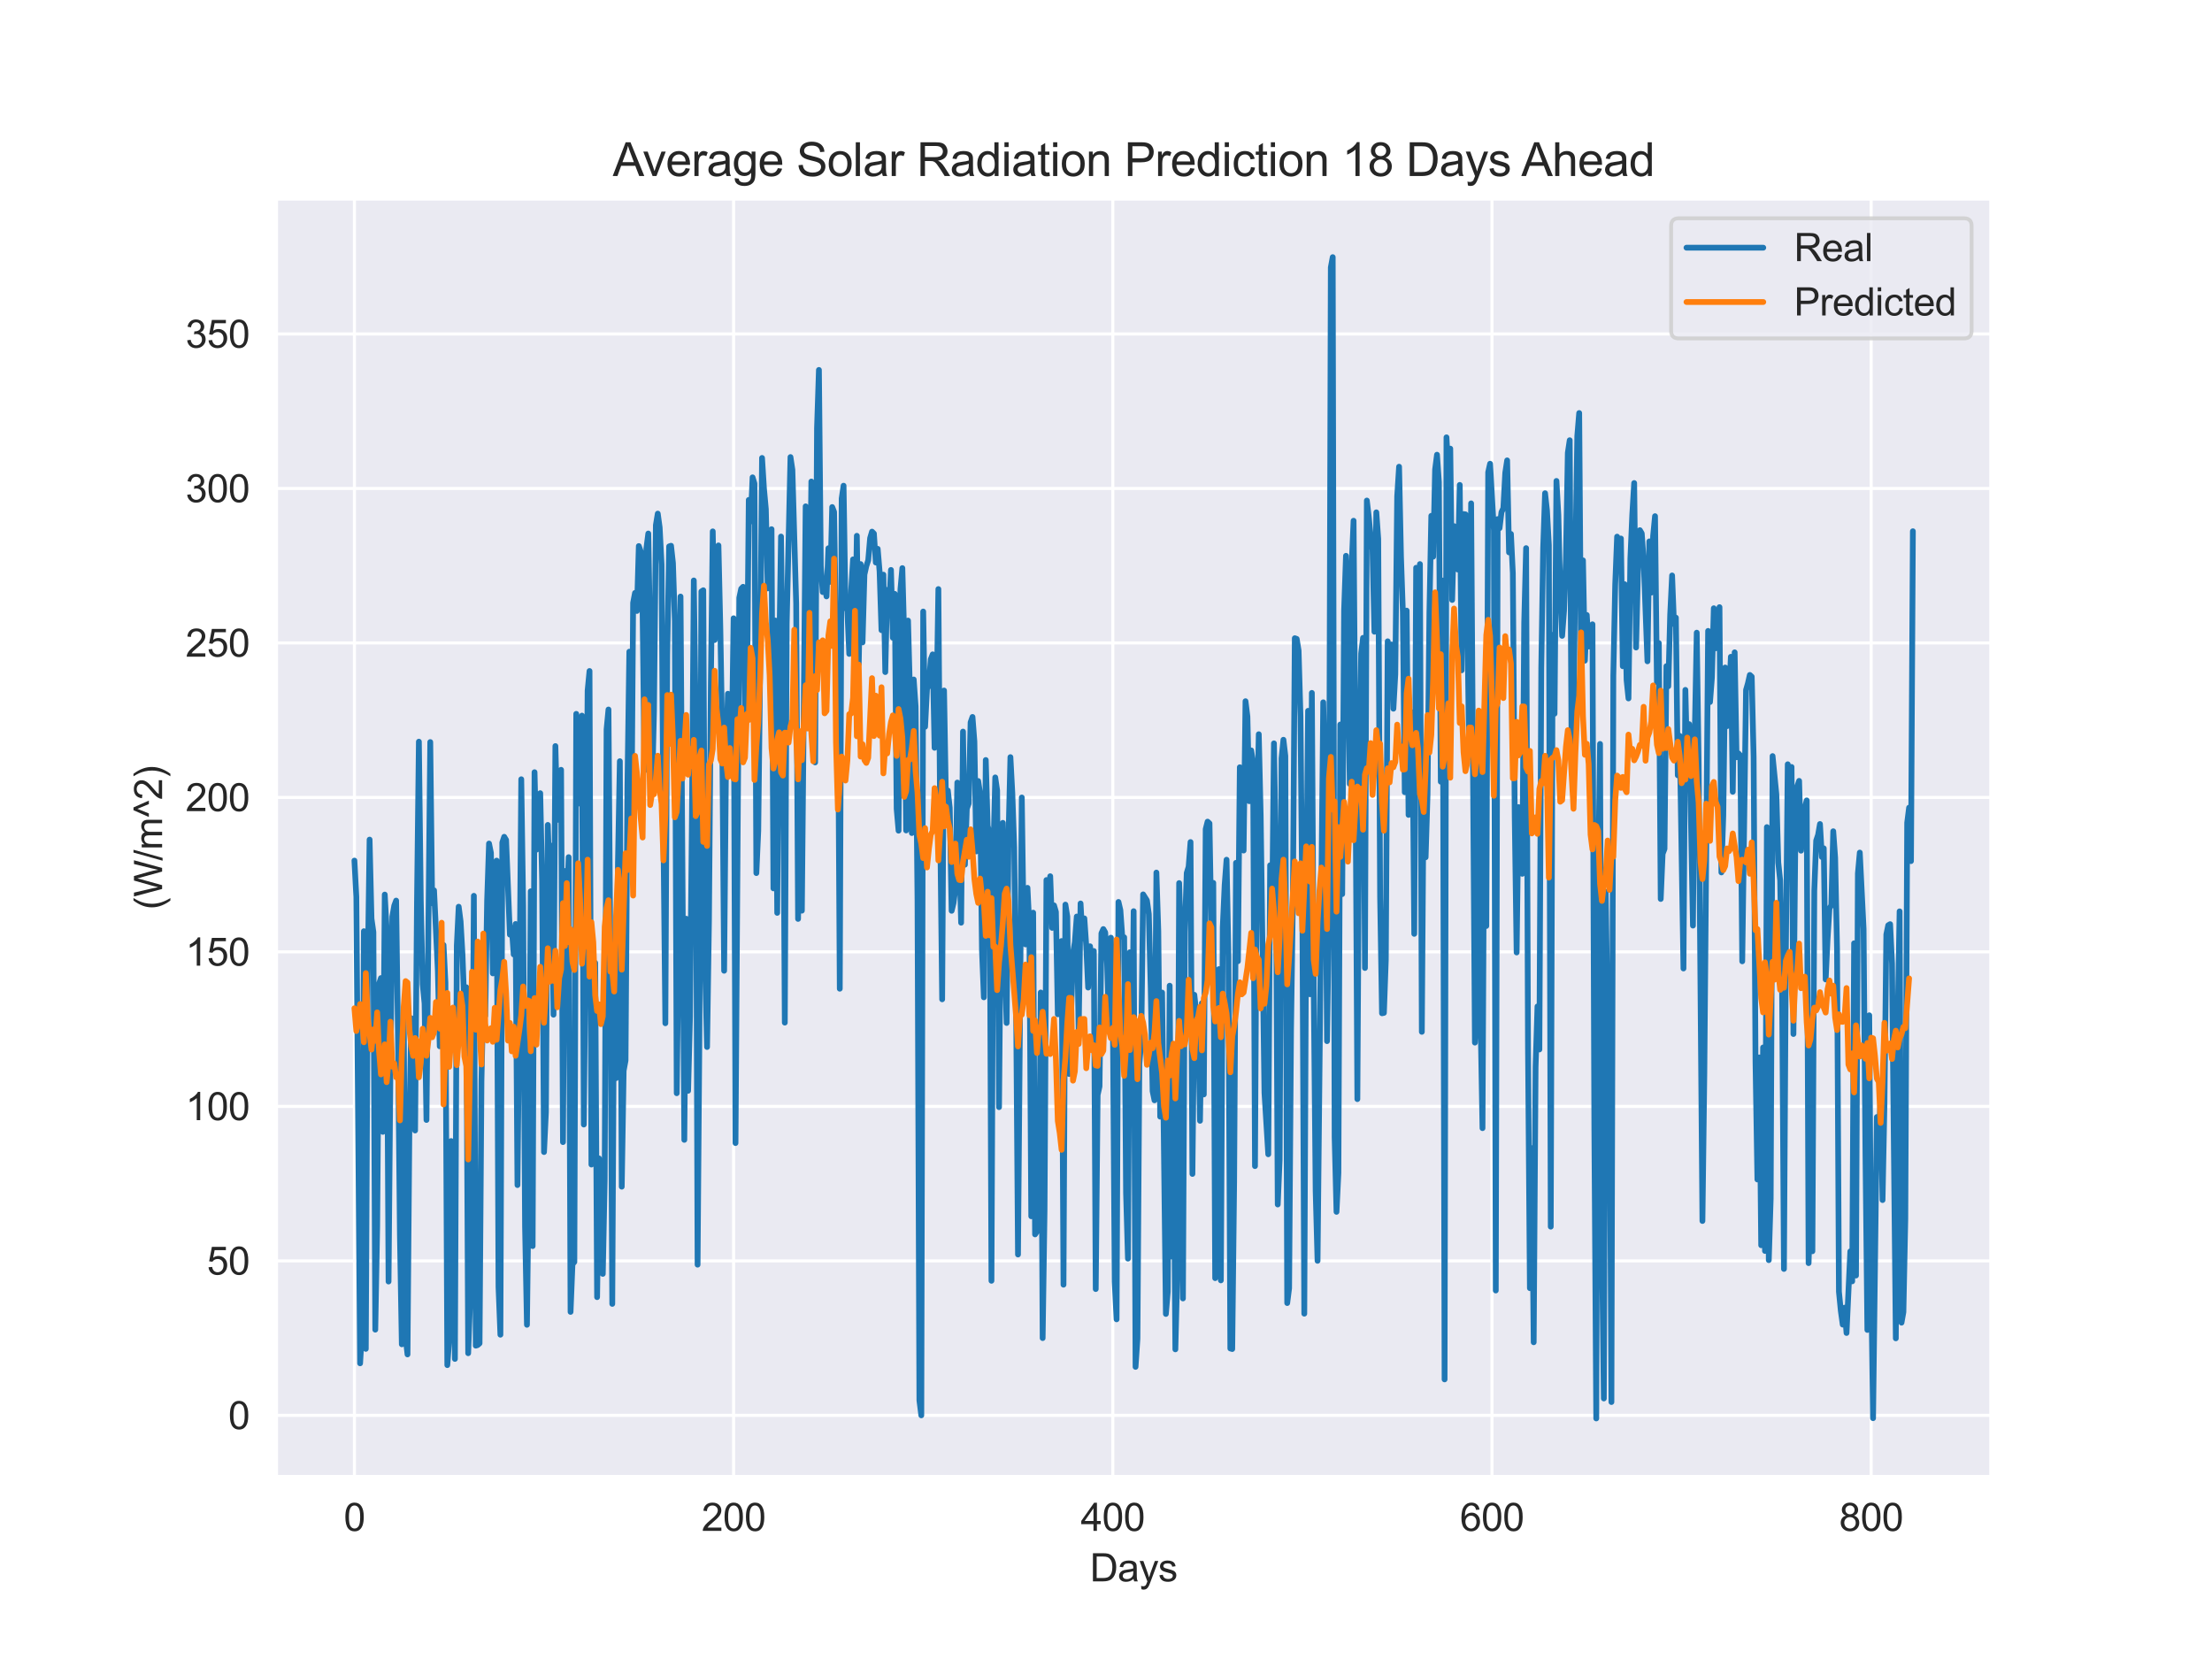 <?xml version="1.0" encoding="utf-8" standalone="no"?>
<!DOCTYPE svg PUBLIC "-//W3C//DTD SVG 1.1//EN"
  "http://www.w3.org/Graphics/SVG/1.1/DTD/svg11.dtd">
<svg xmlns:xlink="http://www.w3.org/1999/xlink" width="576pt" height="432pt" viewBox="0 0 576 432" xmlns="http://www.w3.org/2000/svg" version="1.1">
 <defs>
  <style type="text/css">*{stroke-linejoin: round; stroke-linecap: butt}</style>
 </defs>
 <g id="figure_1">
  <g id="patch_1">
   <path d="M 0 432 
L 576 432 
L 576 0 
L 0 0 
z
" style="fill: #ffffff"/>
  </g>
  <g id="axes_1">
   <g id="patch_2">
    <path d="M 72 384.48 
L 518.4 384.48 
L 518.4 51.84 
L 72 51.84 
z
" style="fill: #eaeaf2"/>
   </g>
   <g id="matplotlib.axis_1">
    <g id="xtick_1">
     <g id="line2d_1">
      <path d="M 92.291 384.48 
L 92.291 51.84 
" clip-path="url(#p36184d3b9f)" style="fill: none; stroke: #ffffff; stroke-width: 0.8; stroke-linecap: round"/>
     </g>
     <g id="text_1">
      <!-- 0 -->
      <g style="fill: #262626" transform="translate(89.51 398.638) scale(0.1 -0.1)">
       <defs>
        <path id="ArialMT-30" d="M 266 2259 
Q 266 3072 433 3567 
Q 600 4063 929 4331 
Q 1259 4600 1759 4600 
Q 2128 4600 2406 4451 
Q 2684 4303 2865 4023 
Q 3047 3744 3150 3342 
Q 3253 2941 3253 2259 
Q 3253 1453 3087 958 
Q 2922 463 2592 192 
Q 2263 -78 1759 -78 
Q 1097 -78 719 397 
Q 266 969 266 2259 
z
M 844 2259 
Q 844 1131 1108 757 
Q 1372 384 1759 384 
Q 2147 384 2411 759 
Q 2675 1134 2675 2259 
Q 2675 3391 2411 3762 
Q 2147 4134 1753 4134 
Q 1366 4134 1134 3806 
Q 844 3388 844 2259 
z
" transform="scale(0.016)"/>
       </defs>
       <use xlink:href="#ArialMT-30"/>
      </g>
     </g>
    </g>
    <g id="xtick_2">
     <g id="line2d_2">
      <path d="M 191.03 384.48 
L 191.03 51.84 
" clip-path="url(#p36184d3b9f)" style="fill: none; stroke: #ffffff; stroke-width: 0.8; stroke-linecap: round"/>
     </g>
     <g id="text_2">
      <!-- 200 -->
      <g style="fill: #262626" transform="translate(182.689 398.638) scale(0.1 -0.1)">
       <defs>
        <path id="ArialMT-32" d="M 3222 541 
L 3222 0 
L 194 0 
Q 188 203 259 391 
Q 375 700 629 1000 
Q 884 1300 1366 1694 
Q 2113 2306 2375 2664 
Q 2638 3022 2638 3341 
Q 2638 3675 2398 3904 
Q 2159 4134 1775 4134 
Q 1369 4134 1125 3890 
Q 881 3647 878 3216 
L 300 3275 
Q 359 3922 746 4261 
Q 1134 4600 1788 4600 
Q 2447 4600 2831 4234 
Q 3216 3869 3216 3328 
Q 3216 3053 3103 2787 
Q 2991 2522 2730 2228 
Q 2469 1934 1863 1422 
Q 1356 997 1212 845 
Q 1069 694 975 541 
L 3222 541 
z
" transform="scale(0.016)"/>
       </defs>
       <use xlink:href="#ArialMT-32"/>
       <use xlink:href="#ArialMT-30" x="55.615"/>
       <use xlink:href="#ArialMT-30" x="111.23"/>
      </g>
     </g>
    </g>
    <g id="xtick_3">
     <g id="line2d_3">
      <path d="M 289.769 384.48 
L 289.769 51.84 
" clip-path="url(#p36184d3b9f)" style="fill: none; stroke: #ffffff; stroke-width: 0.8; stroke-linecap: round"/>
     </g>
     <g id="text_3">
      <!-- 400 -->
      <g style="fill: #262626" transform="translate(281.428 398.638) scale(0.1 -0.1)">
       <defs>
        <path id="ArialMT-34" d="M 2069 0 
L 2069 1097 
L 81 1097 
L 81 1613 
L 2172 4581 
L 2631 4581 
L 2631 1613 
L 3250 1613 
L 3250 1097 
L 2631 1097 
L 2631 0 
L 2069 0 
z
M 2069 1613 
L 2069 3678 
L 634 1613 
L 2069 1613 
z
" transform="scale(0.016)"/>
       </defs>
       <use xlink:href="#ArialMT-34"/>
       <use xlink:href="#ArialMT-30" x="55.615"/>
       <use xlink:href="#ArialMT-30" x="111.23"/>
      </g>
     </g>
    </g>
    <g id="xtick_4">
     <g id="line2d_4">
      <path d="M 388.509 384.48 
L 388.509 51.84 
" clip-path="url(#p36184d3b9f)" style="fill: none; stroke: #ffffff; stroke-width: 0.8; stroke-linecap: round"/>
     </g>
     <g id="text_4">
      <!-- 600 -->
      <g style="fill: #262626" transform="translate(380.167 398.638) scale(0.1 -0.1)">
       <defs>
        <path id="ArialMT-36" d="M 3184 3459 
L 2625 3416 
Q 2550 3747 2413 3897 
Q 2184 4138 1850 4138 
Q 1581 4138 1378 3988 
Q 1113 3794 959 3422 
Q 806 3050 800 2363 
Q 1003 2672 1297 2822 
Q 1591 2972 1913 2972 
Q 2475 2972 2870 2558 
Q 3266 2144 3266 1488 
Q 3266 1056 3080 686 
Q 2894 316 2569 119 
Q 2244 -78 1831 -78 
Q 1128 -78 684 439 
Q 241 956 241 2144 
Q 241 3472 731 4075 
Q 1159 4600 1884 4600 
Q 2425 4600 2770 4297 
Q 3116 3994 3184 3459 
z
M 888 1484 
Q 888 1194 1011 928 
Q 1134 663 1356 523 
Q 1578 384 1822 384 
Q 2178 384 2434 671 
Q 2691 959 2691 1453 
Q 2691 1928 2437 2201 
Q 2184 2475 1800 2475 
Q 1419 2475 1153 2201 
Q 888 1928 888 1484 
z
" transform="scale(0.016)"/>
       </defs>
       <use xlink:href="#ArialMT-36"/>
       <use xlink:href="#ArialMT-30" x="55.615"/>
       <use xlink:href="#ArialMT-30" x="111.23"/>
      </g>
     </g>
    </g>
    <g id="xtick_5">
     <g id="line2d_5">
      <path d="M 487.248 384.48 
L 487.248 51.84 
" clip-path="url(#p36184d3b9f)" style="fill: none; stroke: #ffffff; stroke-width: 0.8; stroke-linecap: round"/>
     </g>
     <g id="text_5">
      <!-- 800 -->
      <g style="fill: #262626" transform="translate(478.906 398.638) scale(0.1 -0.1)">
       <defs>
        <path id="ArialMT-38" d="M 1131 2484 
Q 781 2613 612 2850 
Q 444 3088 444 3419 
Q 444 3919 803 4259 
Q 1163 4600 1759 4600 
Q 2359 4600 2725 4251 
Q 3091 3903 3091 3403 
Q 3091 3084 2923 2848 
Q 2756 2613 2416 2484 
Q 2838 2347 3058 2040 
Q 3278 1734 3278 1309 
Q 3278 722 2862 322 
Q 2447 -78 1769 -78 
Q 1091 -78 675 323 
Q 259 725 259 1325 
Q 259 1772 486 2073 
Q 713 2375 1131 2484 
z
M 1019 3438 
Q 1019 3113 1228 2906 
Q 1438 2700 1772 2700 
Q 2097 2700 2305 2904 
Q 2513 3109 2513 3406 
Q 2513 3716 2298 3927 
Q 2084 4138 1766 4138 
Q 1444 4138 1231 3931 
Q 1019 3725 1019 3438 
z
M 838 1322 
Q 838 1081 952 856 
Q 1066 631 1291 507 
Q 1516 384 1775 384 
Q 2178 384 2440 643 
Q 2703 903 2703 1303 
Q 2703 1709 2433 1975 
Q 2163 2241 1756 2241 
Q 1359 2241 1098 1978 
Q 838 1716 838 1322 
z
" transform="scale(0.016)"/>
       </defs>
       <use xlink:href="#ArialMT-38"/>
       <use xlink:href="#ArialMT-30" x="55.615"/>
       <use xlink:href="#ArialMT-30" x="111.23"/>
      </g>
     </g>
    </g>
    <g id="text_6">
     <!-- Days -->
     <g style="fill: #262626" transform="translate(283.809 411.783) scale(0.1 -0.1)">
      <defs>
       <path id="ArialMT-44" d="M 494 0 
L 494 4581 
L 2072 4581 
Q 2606 4581 2888 4516 
Q 3281 4425 3559 4188 
Q 3922 3881 4101 3404 
Q 4281 2928 4281 2316 
Q 4281 1794 4159 1391 
Q 4038 988 3847 723 
Q 3656 459 3429 307 
Q 3203 156 2883 78 
Q 2563 0 2147 0 
L 494 0 
z
M 1100 541 
L 2078 541 
Q 2531 541 2789 625 
Q 3047 709 3200 863 
Q 3416 1078 3536 1442 
Q 3656 1806 3656 2325 
Q 3656 3044 3420 3430 
Q 3184 3816 2847 3947 
Q 2603 4041 2063 4041 
L 1100 4041 
L 1100 541 
z
" transform="scale(0.016)"/>
       <path id="ArialMT-61" d="M 2588 409 
Q 2275 144 1986 34 
Q 1697 -75 1366 -75 
Q 819 -75 525 192 
Q 231 459 231 875 
Q 231 1119 342 1320 
Q 453 1522 633 1644 
Q 813 1766 1038 1828 
Q 1203 1872 1538 1913 
Q 2219 1994 2541 2106 
Q 2544 2222 2544 2253 
Q 2544 2597 2384 2738 
Q 2169 2928 1744 2928 
Q 1347 2928 1158 2789 
Q 969 2650 878 2297 
L 328 2372 
Q 403 2725 575 2942 
Q 747 3159 1072 3276 
Q 1397 3394 1825 3394 
Q 2250 3394 2515 3294 
Q 2781 3194 2906 3042 
Q 3031 2891 3081 2659 
Q 3109 2516 3109 2141 
L 3109 1391 
Q 3109 606 3145 398 
Q 3181 191 3288 0 
L 2700 0 
Q 2613 175 2588 409 
z
M 2541 1666 
Q 2234 1541 1622 1453 
Q 1275 1403 1131 1340 
Q 988 1278 909 1158 
Q 831 1038 831 891 
Q 831 666 1001 516 
Q 1172 366 1500 366 
Q 1825 366 2078 508 
Q 2331 650 2450 897 
Q 2541 1088 2541 1459 
L 2541 1666 
z
" transform="scale(0.016)"/>
       <path id="ArialMT-79" d="M 397 -1278 
L 334 -750 
Q 519 -800 656 -800 
Q 844 -800 956 -737 
Q 1069 -675 1141 -563 
Q 1194 -478 1313 -144 
Q 1328 -97 1363 -6 
L 103 3319 
L 709 3319 
L 1400 1397 
Q 1534 1031 1641 628 
Q 1738 1016 1872 1384 
L 2581 3319 
L 3144 3319 
L 1881 -56 
Q 1678 -603 1566 -809 
Q 1416 -1088 1222 -1217 
Q 1028 -1347 759 -1347 
Q 597 -1347 397 -1278 
z
" transform="scale(0.016)"/>
       <path id="ArialMT-73" d="M 197 991 
L 753 1078 
Q 800 744 1014 566 
Q 1228 388 1613 388 
Q 2000 388 2187 545 
Q 2375 703 2375 916 
Q 2375 1106 2209 1216 
Q 2094 1291 1634 1406 
Q 1016 1563 777 1677 
Q 538 1791 414 1992 
Q 291 2194 291 2438 
Q 291 2659 392 2848 
Q 494 3038 669 3163 
Q 800 3259 1026 3326 
Q 1253 3394 1513 3394 
Q 1903 3394 2198 3281 
Q 2494 3169 2634 2976 
Q 2775 2784 2828 2463 
L 2278 2388 
Q 2241 2644 2061 2787 
Q 1881 2931 1553 2931 
Q 1166 2931 1000 2803 
Q 834 2675 834 2503 
Q 834 2394 903 2306 
Q 972 2216 1119 2156 
Q 1203 2125 1616 2013 
Q 2213 1853 2448 1751 
Q 2684 1650 2818 1456 
Q 2953 1263 2953 975 
Q 2953 694 2789 445 
Q 2625 197 2315 61 
Q 2006 -75 1616 -75 
Q 969 -75 630 194 
Q 291 463 197 991 
z
" transform="scale(0.016)"/>
      </defs>
      <use xlink:href="#ArialMT-44"/>
      <use xlink:href="#ArialMT-61" x="72.217"/>
      <use xlink:href="#ArialMT-79" x="127.832"/>
      <use xlink:href="#ArialMT-73" x="177.832"/>
     </g>
    </g>
   </g>
   <g id="matplotlib.axis_2">
    <g id="ytick_1">
     <g id="line2d_6">
      <path d="M 72 368.555 
L 518.4 368.555 
" clip-path="url(#p36184d3b9f)" style="fill: none; stroke: #ffffff; stroke-width: 0.8; stroke-linecap: round"/>
     </g>
     <g id="text_7">
      <!-- 0 -->
      <g style="fill: #262626" transform="translate(59.439 372.134) scale(0.1 -0.1)">
       <use xlink:href="#ArialMT-30"/>
      </g>
     </g>
    </g>
    <g id="ytick_2">
     <g id="line2d_7">
      <path d="M 72 328.328 
L 518.4 328.328 
" clip-path="url(#p36184d3b9f)" style="fill: none; stroke: #ffffff; stroke-width: 0.8; stroke-linecap: round"/>
     </g>
     <g id="text_8">
      <!-- 50 -->
      <g style="fill: #262626" transform="translate(53.878 331.907) scale(0.1 -0.1)">
       <defs>
        <path id="ArialMT-35" d="M 266 1200 
L 856 1250 
Q 922 819 1161 601 
Q 1400 384 1738 384 
Q 2144 384 2425 690 
Q 2706 997 2706 1503 
Q 2706 1984 2436 2262 
Q 2166 2541 1728 2541 
Q 1456 2541 1237 2417 
Q 1019 2294 894 2097 
L 366 2166 
L 809 4519 
L 3088 4519 
L 3088 3981 
L 1259 3981 
L 1013 2750 
Q 1425 3038 1878 3038 
Q 2478 3038 2890 2622 
Q 3303 2206 3303 1553 
Q 3303 931 2941 478 
Q 2500 -78 1738 -78 
Q 1113 -78 717 272 
Q 322 622 266 1200 
z
" transform="scale(0.016)"/>
       </defs>
       <use xlink:href="#ArialMT-35"/>
       <use xlink:href="#ArialMT-30" x="55.615"/>
      </g>
     </g>
    </g>
    <g id="ytick_3">
     <g id="line2d_8">
      <path d="M 72 288.1 
L 518.4 288.1 
" clip-path="url(#p36184d3b9f)" style="fill: none; stroke: #ffffff; stroke-width: 0.8; stroke-linecap: round"/>
     </g>
     <g id="text_9">
      <!-- 100 -->
      <g style="fill: #262626" transform="translate(48.317 291.679) scale(0.1 -0.1)">
       <defs>
        <path id="ArialMT-31" d="M 2384 0 
L 1822 0 
L 1822 3584 
Q 1619 3391 1289 3197 
Q 959 3003 697 2906 
L 697 3450 
Q 1169 3672 1522 3987 
Q 1875 4303 2022 4600 
L 2384 4600 
L 2384 0 
z
" transform="scale(0.016)"/>
       </defs>
       <use xlink:href="#ArialMT-31"/>
       <use xlink:href="#ArialMT-30" x="55.615"/>
       <use xlink:href="#ArialMT-30" x="111.23"/>
      </g>
     </g>
    </g>
    <g id="ytick_4">
     <g id="line2d_9">
      <path d="M 72 247.872 
L 518.4 247.872 
" clip-path="url(#p36184d3b9f)" style="fill: none; stroke: #ffffff; stroke-width: 0.8; stroke-linecap: round"/>
     </g>
     <g id="text_10">
      <!-- 150 -->
      <g style="fill: #262626" transform="translate(48.317 251.451) scale(0.1 -0.1)">
       <use xlink:href="#ArialMT-31"/>
       <use xlink:href="#ArialMT-35" x="55.615"/>
       <use xlink:href="#ArialMT-30" x="111.23"/>
      </g>
     </g>
    </g>
    <g id="ytick_5">
     <g id="line2d_10">
      <path d="M 72 207.644 
L 518.4 207.644 
" clip-path="url(#p36184d3b9f)" style="fill: none; stroke: #ffffff; stroke-width: 0.8; stroke-linecap: round"/>
     </g>
     <g id="text_11">
      <!-- 200 -->
      <g style="fill: #262626" transform="translate(48.317 211.223) scale(0.1 -0.1)">
       <use xlink:href="#ArialMT-32"/>
       <use xlink:href="#ArialMT-30" x="55.615"/>
       <use xlink:href="#ArialMT-30" x="111.23"/>
      </g>
     </g>
    </g>
    <g id="ytick_6">
     <g id="line2d_11">
      <path d="M 72 167.417 
L 518.4 167.417 
" clip-path="url(#p36184d3b9f)" style="fill: none; stroke: #ffffff; stroke-width: 0.8; stroke-linecap: round"/>
     </g>
     <g id="text_12">
      <!-- 250 -->
      <g style="fill: #262626" transform="translate(48.317 170.996) scale(0.1 -0.1)">
       <use xlink:href="#ArialMT-32"/>
       <use xlink:href="#ArialMT-35" x="55.615"/>
       <use xlink:href="#ArialMT-30" x="111.23"/>
      </g>
     </g>
    </g>
    <g id="ytick_7">
     <g id="line2d_12">
      <path d="M 72 127.189 
L 518.4 127.189 
" clip-path="url(#p36184d3b9f)" style="fill: none; stroke: #ffffff; stroke-width: 0.8; stroke-linecap: round"/>
     </g>
     <g id="text_13">
      <!-- 300 -->
      <g style="fill: #262626" transform="translate(48.317 130.768) scale(0.1 -0.1)">
       <defs>
        <path id="ArialMT-33" d="M 269 1209 
L 831 1284 
Q 928 806 1161 595 
Q 1394 384 1728 384 
Q 2125 384 2398 659 
Q 2672 934 2672 1341 
Q 2672 1728 2419 1979 
Q 2166 2231 1775 2231 
Q 1616 2231 1378 2169 
L 1441 2663 
Q 1497 2656 1531 2656 
Q 1891 2656 2178 2843 
Q 2466 3031 2466 3422 
Q 2466 3731 2256 3934 
Q 2047 4138 1716 4138 
Q 1388 4138 1169 3931 
Q 950 3725 888 3313 
L 325 3413 
Q 428 3978 793 4289 
Q 1159 4600 1703 4600 
Q 2078 4600 2393 4439 
Q 2709 4278 2876 4000 
Q 3044 3722 3044 3409 
Q 3044 3113 2884 2869 
Q 2725 2625 2413 2481 
Q 2819 2388 3044 2092 
Q 3269 1797 3269 1353 
Q 3269 753 2831 336 
Q 2394 -81 1725 -81 
Q 1122 -81 723 278 
Q 325 638 269 1209 
z
" transform="scale(0.016)"/>
       </defs>
       <use xlink:href="#ArialMT-33"/>
       <use xlink:href="#ArialMT-30" x="55.615"/>
       <use xlink:href="#ArialMT-30" x="111.23"/>
      </g>
     </g>
    </g>
    <g id="ytick_8">
     <g id="line2d_13">
      <path d="M 72 86.961 
L 518.4 86.961 
" clip-path="url(#p36184d3b9f)" style="fill: none; stroke: #ffffff; stroke-width: 0.8; stroke-linecap: round"/>
     </g>
     <g id="text_14">
      <!-- 350 -->
      <g style="fill: #262626" transform="translate(48.317 90.54) scale(0.1 -0.1)">
       <use xlink:href="#ArialMT-33"/>
       <use xlink:href="#ArialMT-35" x="55.615"/>
       <use xlink:href="#ArialMT-30" x="111.23"/>
      </g>
     </g>
    </g>
    <g id="text_15">
     <!-- (W/m^2) -->
     <g style="fill: #262626" transform="translate(42.212 236.89) rotate(-90) scale(0.1 -0.1)">
      <defs>
       <path id="ArialMT-28" d="M 1497 -1347 
Q 1031 -759 709 28 
Q 388 816 388 1659 
Q 388 2403 628 3084 
Q 909 3875 1497 4659 
L 1900 4659 
Q 1522 4009 1400 3731 
Q 1209 3300 1100 2831 
Q 966 2247 966 1656 
Q 966 153 1900 -1347 
L 1497 -1347 
z
" transform="scale(0.016)"/>
       <path id="ArialMT-57" d="M 1294 0 
L 78 4581 
L 700 4581 
L 1397 1578 
Q 1509 1106 1591 641 
Q 1766 1375 1797 1488 
L 2669 4581 
L 3400 4581 
L 4056 2263 
Q 4303 1400 4413 641 
Q 4500 1075 4641 1638 
L 5359 4581 
L 5969 4581 
L 4713 0 
L 4128 0 
L 3163 3491 
Q 3041 3928 3019 4028 
Q 2947 3713 2884 3491 
L 1913 0 
L 1294 0 
z
" transform="scale(0.016)"/>
       <path id="ArialMT-2f" d="M 0 -78 
L 1328 4659 
L 1778 4659 
L 453 -78 
L 0 -78 
z
" transform="scale(0.016)"/>
       <path id="ArialMT-6d" d="M 422 0 
L 422 3319 
L 925 3319 
L 925 2853 
Q 1081 3097 1340 3245 
Q 1600 3394 1931 3394 
Q 2300 3394 2536 3241 
Q 2772 3088 2869 2813 
Q 3263 3394 3894 3394 
Q 4388 3394 4653 3120 
Q 4919 2847 4919 2278 
L 4919 0 
L 4359 0 
L 4359 2091 
Q 4359 2428 4304 2576 
Q 4250 2725 4106 2815 
Q 3963 2906 3769 2906 
Q 3419 2906 3187 2673 
Q 2956 2441 2956 1928 
L 2956 0 
L 2394 0 
L 2394 2156 
Q 2394 2531 2256 2718 
Q 2119 2906 1806 2906 
Q 1569 2906 1367 2781 
Q 1166 2656 1075 2415 
Q 984 2175 984 1722 
L 984 0 
L 422 0 
z
" transform="scale(0.016)"/>
       <path id="ArialMT-5e" d="M 747 2156 
L 169 2156 
L 1272 4659 
L 1725 4659 
L 2834 2156 
L 2269 2156 
L 1497 4022 
L 747 2156 
z
" transform="scale(0.016)"/>
       <path id="ArialMT-29" d="M 791 -1347 
L 388 -1347 
Q 1322 153 1322 1656 
Q 1322 2244 1188 2822 
Q 1081 3291 891 3722 
Q 769 4003 388 4659 
L 791 4659 
Q 1378 3875 1659 3084 
Q 1900 2403 1900 1659 
Q 1900 816 1576 28 
Q 1253 -759 791 -1347 
z
" transform="scale(0.016)"/>
      </defs>
      <use xlink:href="#ArialMT-28"/>
      <use xlink:href="#ArialMT-57" x="33.301"/>
      <use xlink:href="#ArialMT-2f" x="127.686"/>
      <use xlink:href="#ArialMT-6d" x="155.469"/>
      <use xlink:href="#ArialMT-5e" x="238.77"/>
      <use xlink:href="#ArialMT-32" x="285.693"/>
      <use xlink:href="#ArialMT-29" x="341.309"/>
     </g>
    </g>
   </g>
   <g id="line2d_14">
    <path d="M 92.291 224.093 
L 92.785 233.53 
L 93.772 355.007 
L 94.266 346.542 
L 94.759 242.481 
L 95.253 351.241 
L 95.747 253.979 
L 96.24 218.632 
L 96.734 239.201 
L 97.228 242.707 
L 97.722 346.24 
L 98.215 319.32 
L 98.709 256.171 
L 99.203 254.689 
L 99.696 294.732 
L 100.19 232.943 
L 100.684 242.089 
L 101.177 333.708 
L 101.671 276.73 
L 102.165 238.698 
L 102.659 235.837 
L 103.152 234.513 
L 103.646 270.288 
L 104.14 321.528 
L 104.633 350.056 
L 105.127 263.086 
L 105.621 348.313 
L 106.114 352.688 
L 106.608 292.681 
L 107.102 265.142 
L 107.595 266.662 
L 108.089 294.38 
L 108.583 235.167 
L 109.077 193.127 
L 109.57 234.552 
L 110.064 256.275 
L 110.558 261.293 
L 111.051 291.637 
L 112.039 193.229 
L 112.532 235.195 
L 113.026 231.843 
L 114.014 252.739 
L 114.507 272.456 
L 115.001 270.545 
L 115.495 246.079 
L 115.988 255.879 
L 116.482 355.47 
L 116.976 348.816 
L 117.469 297.129 
L 117.963 307.252 
L 118.457 353.861 
L 118.95 246.285 
L 119.444 236.106 
L 119.938 239.933 
L 120.432 248.598 
L 120.925 262.231 
L 121.419 257.074 
L 121.913 352.375 
L 122.406 338.955 
L 122.9 303.616 
L 123.394 233.267 
L 123.887 350.408 
L 124.381 350.252 
L 124.875 349.805 
L 125.369 281.412 
L 125.862 259.102 
L 126.356 264.516 
L 126.85 234.508 
L 127.343 219.657 
L 127.837 222.087 
L 128.331 253.471 
L 128.824 249.33 
L 129.318 224.104 
L 129.812 335.116 
L 130.306 347.553 
L 130.799 219.394 
L 131.293 217.897 
L 131.787 218.718 
L 132.774 243.374 
L 133.268 241.57 
L 133.761 248.543 
L 134.255 240.603 
L 134.749 308.588 
L 135.242 262.458 
L 135.736 202.914 
L 136.23 235.944 
L 136.724 319.394 
L 137.217 344.972 
L 137.711 304.688 
L 138.205 232.088 
L 138.698 324.481 
L 139.192 201.079 
L 139.686 221.26 
L 140.673 206.544 
L 141.167 229.3 
L 141.661 299.989 
L 142.154 289.603 
L 142.648 214.807 
L 143.142 230.429 
L 143.635 220.21 
L 144.129 264.226 
L 144.623 194.274 
L 145.116 213.511 
L 145.61 211.784 
L 146.104 200.459 
L 146.597 297.397 
L 147.091 226.803 
L 147.585 236.284 
L 148.079 223.199 
L 148.572 341.611 
L 149.066 329.2 
L 149.56 328.613 
L 150.053 185.888 
L 150.547 209.276 
L 151.041 200.085 
L 151.534 186.346 
L 152.028 292.827 
L 152.522 244.778 
L 153.016 179.837 
L 153.509 174.725 
L 154.003 303.245 
L 154.497 262.097 
L 154.99 250.733 
L 155.484 337.77 
L 155.978 301.643 
L 156.471 312.13 
L 156.965 331.714 
L 157.459 307.314 
L 157.952 189.944 
L 158.446 184.754 
L 158.94 249.844 
L 159.434 339.53 
L 159.927 247.526 
L 160.421 280.747 
L 160.915 224.641 
L 161.408 198.213 
L 161.902 309.011 
L 162.396 278.814 
L 162.889 276.147 
L 163.383 204.717 
L 163.877 169.69 
L 164.371 223.892 
L 164.864 156.98 
L 165.358 154.398 
L 165.852 159.097 
L 166.345 142.19 
L 166.839 143.582 
L 167.333 159.41 
L 167.826 200.627 
L 168.32 142.777 
L 168.814 138.928 
L 169.307 167.852 
L 169.801 205.879 
L 170.295 185.195 
L 170.789 136.737 
L 171.282 133.743 
L 171.776 137.369 
L 172.27 146.979 
L 172.763 218.023 
L 173.257 266.455 
L 173.751 170.316 
L 174.244 142.28 
L 174.738 142.112 
L 175.232 146.593 
L 175.726 161.628 
L 176.219 284.674 
L 176.713 245.123 
L 177.207 155.343 
L 178.194 296.816 
L 178.688 239.236 
L 179.181 284.044 
L 179.675 264.645 
L 180.169 214.205 
L 180.663 151.152 
L 181.156 187.771 
L 181.65 329.317 
L 182.144 265.779 
L 182.637 154.024 
L 183.131 153.7 
L 183.625 252.722 
L 184.118 272.64 
L 184.612 239.676 
L 185.106 178.205 
L 185.599 138.369 
L 186.093 166.662 
L 186.587 161.846 
L 187.081 142.028 
L 187.574 163.779 
L 188.068 192.198 
L 188.562 252.783 
L 189.055 197.638 
L 189.549 180.653 
L 190.043 193.894 
L 190.536 195.182 
L 191.03 160.997 
L 191.524 297.648 
L 192.511 155.672 
L 193.005 153.315 
L 193.499 152.801 
L 193.992 185.581 
L 194.486 183.078 
L 194.98 130.178 
L 195.473 135.804 
L 195.967 124.3 
L 196.461 125.904 
L 196.954 227.348 
L 197.448 216.332 
L 197.942 173.199 
L 198.436 119.249 
L 198.929 127.178 
L 199.423 132.575 
L 199.917 153.22 
L 200.41 152.499 
L 200.904 137.799 
L 201.398 231.328 
L 201.891 161.584 
L 202.385 237.709 
L 202.879 172.585 
L 203.373 139.715 
L 203.866 182.089 
L 204.36 266.288 
L 204.854 162.299 
L 205.841 119.02 
L 206.335 122.328 
L 207.322 157.119 
L 207.816 239.279 
L 208.309 206.158 
L 208.803 237.139 
L 209.791 131.847 
L 210.284 152.907 
L 210.778 168.559 
L 211.272 125.39 
L 211.765 176.892 
L 212.259 198.537 
L 212.753 111.496 
L 213.246 96.332 
L 213.74 147.387 
L 214.234 154.178 
L 214.728 151.94 
L 215.221 155.304 
L 215.715 142.76 
L 216.209 151.515 
L 216.702 132.033 
L 217.196 133.301 
L 217.69 165.355 
L 218.183 175.222 
L 218.677 257.46 
L 219.171 129.843 
L 219.664 126.474 
L 220.158 157.985 
L 220.652 159.041 
L 221.146 170.277 
L 221.639 153.795 
L 222.133 145.66 
L 222.627 169.932 
L 223.12 139.52 
L 223.614 172.931 
L 224.108 146.884 
L 224.601 167.283 
L 225.095 149.613 
L 225.589 147.409 
L 226.083 145.895 
L 226.576 140.134 
L 227.07 138.436 
L 227.564 138.933 
L 228.057 146.476 
L 228.551 142.911 
L 229.045 148.822 
L 229.538 164.094 
L 230.032 149.638 
L 230.526 175.004 
L 231.02 153.6 
L 231.513 158.639 
L 232.007 148.41 
L 232.501 166.064 
L 232.994 154.644 
L 233.488 210.628 
L 233.982 216.31 
L 234.475 153.482 
L 234.969 147.934 
L 235.463 166.076 
L 235.956 216.249 
L 236.45 161.595 
L 236.944 180.06 
L 237.438 216.925 
L 237.931 176.937 
L 238.425 183.988 
L 238.919 234.396 
L 239.412 364.656 
L 239.906 368.555 
L 240.4 159.242 
L 240.893 189.246 
L 241.387 179.423 
L 241.881 178.312 
L 242.375 171.668 
L 242.868 170.395 
L 243.362 194.721 
L 243.856 184.899 
L 244.349 153.392 
L 244.843 216.919 
L 245.337 260.22 
L 245.83 179.809 
L 246.324 208.466 
L 246.818 205.856 
L 247.311 210.326 
L 247.805 237.173 
L 248.299 235.122 
L 248.793 231.306 
L 249.286 203.778 
L 250.274 240.274 
L 250.767 190.503 
L 251.261 225.166 
L 251.755 210.578 
L 252.248 209.237 
L 252.742 188.1 
L 253.236 186.692 
L 253.73 193.073 
L 254.223 221.707 
L 254.717 203.37 
L 255.211 206.622 
L 255.704 247.375 
L 256.198 259.706 
L 256.692 197.906 
L 257.185 215.059 
L 257.679 217.042 
L 258.173 333.513 
L 258.666 222.836 
L 259.16 202.437 
L 259.654 205.834 
L 260.148 288.301 
L 260.641 232.267 
L 261.135 214.271 
L 261.629 250.509 
L 262.122 266.383 
L 262.616 217.942 
L 263.11 197.157 
L 263.603 206.488 
L 264.097 220.707 
L 264.591 261.874 
L 265.085 326.674 
L 266.072 207.661 
L 266.566 242.603 
L 267.059 245.922 
L 267.553 231.194 
L 268.047 241.323 
L 268.54 316.712 
L 269.034 237.653 
L 269.528 321.433 
L 270.022 320.668 
L 270.515 318.198 
L 271.009 258.443 
L 271.503 348.436 
L 271.996 315.159 
L 272.49 229.155 
L 272.984 234.664 
L 273.477 228.172 
L 273.971 241.614 
L 274.465 235.759 
L 274.958 237.452 
L 275.452 264.125 
L 276.44 245.039 
L 276.933 334.529 
L 277.427 235.558 
L 277.921 238.648 
L 278.414 279.663 
L 279.402 248.179 
L 279.895 245.313 
L 280.389 238.659 
L 280.883 268.707 
L 281.377 235.262 
L 281.87 244.408 
L 282.364 239.145 
L 282.858 246.308 
L 283.351 257.158 
L 283.845 246.408 
L 284.339 250.995 
L 284.832 247.637 
L 285.326 335.664 
L 285.82 285.133 
L 286.313 282.898 
L 286.807 243.028 
L 287.301 241.927 
L 287.795 242.799 
L 288.288 251.04 
L 288.782 267.506 
L 289.276 244.168 
L 289.769 262.086 
L 290.263 333.747 
L 290.757 343.547 
L 291.25 234.865 
L 291.744 236.994 
L 292.238 243.939 
L 292.732 244.062 
L 293.225 310.667 
L 293.719 327.747 
L 294.213 247.956 
L 294.706 282.524 
L 295.2 237.268 
L 295.694 355.928 
L 296.187 348.587 
L 296.681 277.076 
L 297.175 271.184 
L 297.668 232.895 
L 298.656 234.468 
L 299.15 238.005 
L 299.643 257.169 
L 300.137 284.139 
L 300.631 286.524 
L 301.124 227.216 
L 301.618 242.475 
L 302.112 290.776 
L 302.605 258.46 
L 303.593 342.15 
L 304.087 336.351 
L 304.58 256.672 
L 305.074 327.193 
L 305.568 285.396 
L 306.061 351.367 
L 306.555 331.518 
L 307.049 229.948 
L 307.542 246.632 
L 308.036 338.111 
L 308.53 242.62 
L 309.023 227.322 
L 309.517 225.713 
L 310.011 219.266 
L 310.505 305.688 
L 310.998 259.041 
L 311.492 263.567 
L 311.986 265.617 
L 312.479 291.855 
L 312.973 261.22 
L 313.467 284.993 
L 313.96 215.897 
L 314.454 213.952 
L 314.948 214.405 
L 315.442 242.844 
L 315.935 229.893 
L 316.429 332.825 
L 316.923 313.622 
L 317.416 252.353 
L 317.91 333.406 
L 318.404 241.475 
L 318.897 230.485 
L 319.391 223.87 
L 319.885 249.185 
L 320.378 351.14 
L 320.872 351.285 
L 321.366 307.761 
L 321.86 224.674 
L 322.353 250.303 
L 322.847 199.789 
L 323.341 207.488 
L 323.834 221.478 
L 324.328 182.591 
L 324.822 186.586 
L 325.315 208.628 
L 325.809 195.403 
L 326.303 198.521 
L 326.797 303.649 
L 327.29 215.31 
L 327.784 191.19 
L 328.278 212.427 
L 329.265 284.546 
L 330.252 300.571 
L 330.746 225.305 
L 331.24 240.128 
L 331.734 193.565 
L 332.227 220.707 
L 332.721 313.645 
L 333.215 301.995 
L 333.708 197.448 
L 334.202 192.632 
L 334.696 196.847 
L 335.189 339.312 
L 335.683 335.44 
L 336.177 268.081 
L 336.67 233.804 
L 337.164 166.187 
L 337.658 166.369 
L 338.152 169.406 
L 338.645 186.586 
L 339.139 237.793 
L 339.633 342.078 
L 340.126 236.418 
L 340.62 185.1 
L 341.114 258.901 
L 341.607 180.429 
L 342.101 257.829 
L 342.595 310.153 
L 343.089 328.317 
L 344.57 182.882 
L 345.063 204.633 
L 345.557 271.109 
L 346.051 238.217 
L 346.544 69.645 
L 347.038 66.96 
L 347.532 296.067 
L 348.025 315.561 
L 348.519 305.387 
L 349.013 188.659 
L 349.507 232.826 
L 350 158.986 
L 350.494 144.733 
L 351.481 204.124 
L 351.975 147.118 
L 352.469 135.598 
L 352.962 199.766 
L 353.456 286.206 
L 353.95 204.286 
L 354.444 170.188 
L 354.937 166.092 
L 355.431 252.063 
L 355.925 130.34 
L 356.418 134.547 
L 356.912 139.799 
L 357.406 143.118 
L 357.899 164.506 
L 358.393 133.413 
L 358.887 140.341 
L 359.38 233.547 
L 359.874 263.857 
L 360.368 263.751 
L 360.862 249.872 
L 361.355 166.992 
L 361.849 181.614 
L 362.343 167.819 
L 362.836 184.547 
L 363.33 175.552 
L 363.824 129.267 
L 364.317 121.529 
L 364.811 144.906 
L 365.305 159.31 
L 365.799 206.292 
L 366.292 159.002 
L 366.786 212.198 
L 367.28 197.163 
L 367.773 185.514 
L 368.267 243.173 
L 368.761 147.845 
L 369.254 195.464 
L 369.748 146.886 
L 370.242 268.69 
L 370.736 199.833 
L 371.229 223.235 
L 371.723 206.929 
L 372.217 159.578 
L 372.71 134.318 
L 373.204 144.954 
L 373.698 122.255 
L 374.191 118.406 
L 374.685 125.529 
L 375.179 203.56 
L 375.672 151.163 
L 376.166 359.192 
L 376.66 113.88 
L 377.154 123.25 
L 377.647 116.819 
L 378.141 156.231 
L 378.635 137.006 
L 379.128 145.297 
L 379.622 148.314 
L 380.116 126.273 
L 380.609 174.551 
L 381.103 133.866 
L 381.597 133.927 
L 382.091 162.036 
L 382.584 197.146 
L 383.078 131.072 
L 384.065 271.495 
L 384.559 261.032 
L 385.053 186.659 
L 385.546 265.891 
L 386.04 293.77 
L 386.534 197.353 
L 387.027 241.127 
L 387.521 122.971 
L 388.015 120.758 
L 389.002 138.089 
L 389.496 336.044 
L 389.99 135.167 
L 390.483 137.531 
L 390.977 133.374 
L 391.471 132.318 
L 391.964 123.127 
L 392.458 119.881 
L 392.952 143.839 
L 393.446 139.034 
L 393.939 149.253 
L 394.433 212.701 
L 394.927 248.023 
L 395.42 210.17 
L 395.914 227.278 
L 396.408 227.535 
L 396.901 162.181 
L 397.395 142.732 
L 397.889 272.685 
L 398.382 335.433 
L 398.876 298.952 
L 399.37 349.521 
L 399.864 277.815 
L 400.357 262.069 
L 400.851 273.285 
L 401.345 174.015 
L 401.838 142.693 
L 402.332 128.429 
L 402.826 132.91 
L 403.319 141.939 
L 403.813 319.421 
L 404.307 165.299 
L 404.801 185.849 
L 405.294 125.233 
L 405.788 134.089 
L 406.282 154.108 
L 406.775 165.578 
L 407.269 159.058 
L 407.763 145.699 
L 408.256 117.915 
L 408.75 114.633 
L 409.244 196.062 
L 409.737 189.598 
L 410.231 145.358 
L 410.725 113.532 
L 411.219 107.552 
L 411.712 174.172 
L 412.206 145.912 
L 412.7 172.037 
L 413.193 160.137 
L 413.687 168.361 
L 414.181 164.4 
L 414.674 162.567 
L 415.168 293.9 
L 415.662 369.36 
L 416.156 229.107 
L 416.649 193.716 
L 417.143 324.08 
L 417.637 364.157 
L 418.13 232.245 
L 418.624 265.698 
L 419.118 275.06 
L 419.611 365.086 
L 420.105 176.01 
L 420.599 152.197 
L 421.093 139.743 
L 421.586 141.168 
L 422.08 140.224 
L 422.574 173.49 
L 423.067 152.13 
L 423.561 177.088 
L 424.055 181.871 
L 424.548 145.459 
L 425.042 134.033 
L 425.536 125.781 
L 426.029 168.618 
L 426.523 148.783 
L 427.017 138.056 
L 427.511 138.894 
L 428.004 145.867 
L 428.992 172.205 
L 429.485 140.972 
L 429.979 154.32 
L 430.473 139.514 
L 430.966 134.413 
L 431.46 177.658 
L 431.954 167.45 
L 432.448 234.089 
L 432.941 222.339 
L 433.435 221.048 
L 433.929 173.468 
L 434.422 178.703 
L 434.916 160.025 
L 435.41 149.85 
L 435.903 162.494 
L 436.397 160.835 
L 436.891 201.89 
L 437.384 191.609 
L 438.372 252.191 
L 438.866 179.647 
L 439.359 199.627 
L 439.853 188.564 
L 440.84 241.028 
L 441.334 190.352 
L 441.828 164.746 
L 442.321 198.822 
L 443.309 317.941 
L 443.803 279.484 
L 444.79 164.288 
L 445.284 182.809 
L 445.777 176.446 
L 446.271 158.388 
L 446.765 168.808 
L 447.258 167.607 
L 447.752 158.103 
L 448.246 227.177 
L 448.739 212.338 
L 449.233 173.82 
L 449.727 189.089 
L 450.221 181.44 
L 450.714 171.026 
L 451.208 206.181 
L 451.702 169.864 
L 452.195 197.185 
L 452.689 196.179 
L 453.183 196.721 
L 453.676 250.325 
L 454.664 179.669 
L 455.158 177.932 
L 455.651 175.753 
L 456.145 176.2 
L 456.639 197.107 
L 457.132 276.534 
L 457.626 307.135 
L 458.12 275.344 
L 458.613 324.26 
L 459.107 272.757 
L 459.601 325.746 
L 460.094 215.377 
L 460.588 328.138 
L 461.082 312.091 
L 461.576 196.883 
L 462.563 206.862 
L 463.057 224.574 
L 463.55 229.233 
L 464.044 255.951 
L 464.538 330.428 
L 465.031 248.09 
L 465.525 199.012 
L 466.019 201.096 
L 466.513 199.711 
L 467.006 269.254 
L 467.5 218.523 
L 467.994 204.761 
L 468.487 203.337 
L 468.981 221.517 
L 469.475 213.617 
L 469.968 210.293 
L 470.462 208.421 
L 470.956 328.914 
L 471.45 311.544 
L 471.943 325.825 
L 472.437 231.937 
L 472.931 218.88 
L 473.424 217.411 
L 473.918 214.573 
L 474.412 223.16 
L 474.905 220.897 
L 475.399 255.052 
L 475.893 244.486 
L 476.386 236.558 
L 476.88 235.714 
L 477.374 216.455 
L 477.868 223.322 
L 478.361 247.028 
L 478.855 336.329 
L 479.349 341.368 
L 479.842 344.927 
L 480.336 340.513 
L 480.83 347.106 
L 481.817 325.853 
L 482.311 333.658 
L 482.805 245.626 
L 483.298 332.144 
L 483.792 227.457 
L 484.286 222.009 
L 485.273 241.877 
L 485.767 300.751 
L 486.26 346.313 
L 486.754 264.382 
L 487.248 333.981 
L 487.741 369.295 
L 488.729 290.871 
L 489.223 295.587 
L 489.716 286.401 
L 490.21 312.494 
L 490.704 287.569 
L 491.197 243.332 
L 491.691 240.938 
L 492.185 240.648 
L 492.678 250.884 
L 493.666 348.503 
L 494.16 265.377 
L 494.653 237.315 
L 495.147 344.419 
L 495.641 341.658 
L 496.134 317.55 
L 496.628 214.254 
L 497.122 210.309 
L 497.615 224.233 
L 498.109 138.332 
L 498.109 138.332 
" clip-path="url(#p36184d3b9f)" style="fill: none; stroke: #1f77b4; stroke-width: 1.5; stroke-linecap: round"/>
   </g>
   <g id="line2d_15">
    <path d="M 92.291 262.543 
L 92.785 268.477 
L 93.278 266.304 
L 93.772 261.447 
L 94.266 265.032 
L 94.759 271.402 
L 95.253 253.396 
L 95.747 264.8 
L 96.734 273.311 
L 97.228 268.063 
L 97.722 271.027 
L 98.215 263.613 
L 98.709 273.736 
L 99.203 279.771 
L 99.696 278.325 
L 100.19 271.945 
L 100.684 281.786 
L 101.177 276.262 
L 101.671 266.051 
L 102.165 277.757 
L 102.659 276.906 
L 103.152 280.521 
L 103.646 279.769 
L 104.14 291.746 
L 104.633 274.223 
L 105.127 262.059 
L 105.621 255.473 
L 106.114 255.864 
L 106.608 268.006 
L 107.102 272.479 
L 107.595 274.961 
L 108.089 270.301 
L 108.583 271.06 
L 109.077 280.531 
L 109.57 276.725 
L 110.064 267.872 
L 110.558 272.424 
L 111.051 274.922 
L 111.545 270.946 
L 112.039 265.061 
L 112.532 270.102 
L 113.026 268.826 
L 113.52 260.93 
L 114.014 263.707 
L 114.507 267.864 
L 115.001 240.271 
L 115.495 287.6 
L 116.482 258.561 
L 116.976 277.811 
L 117.963 262.368 
L 118.95 277.357 
L 119.444 270.615 
L 119.938 258.714 
L 120.432 262.078 
L 120.925 275.132 
L 121.419 277.617 
L 121.913 301.918 
L 122.9 253.051 
L 123.394 263.821 
L 123.887 268.129 
L 124.381 245.173 
L 124.875 268.422 
L 125.369 277.202 
L 125.862 243.092 
L 126.356 266.519 
L 126.85 270.954 
L 127.343 268.501 
L 127.837 267.744 
L 128.331 271.282 
L 128.824 262.428 
L 129.318 270.751 
L 130.306 257.748 
L 130.799 254.951 
L 131.293 250.459 
L 131.787 258.635 
L 132.28 270.971 
L 132.774 266.364 
L 133.268 273.765 
L 133.761 267.351 
L 134.255 274.917 
L 135.242 268.253 
L 135.736 264.392 
L 136.23 256.882 
L 136.724 261.927 
L 137.217 260.444 
L 137.711 260.594 
L 138.205 273.741 
L 138.698 262.543 
L 139.192 259.901 
L 139.686 272.03 
L 140.673 251.752 
L 141.167 262.465 
L 141.661 266.326 
L 142.154 258.283 
L 142.648 246.922 
L 143.142 255.625 
L 143.635 254.092 
L 144.129 255.408 
L 144.623 247.565 
L 145.116 262.299 
L 145.61 254.689 
L 146.104 252.46 
L 146.597 235.176 
L 147.091 246.331 
L 147.585 229.966 
L 148.079 245.359 
L 148.572 241.971 
L 149.066 250.455 
L 149.56 252.582 
L 150.053 242.321 
L 150.547 224.788 
L 151.041 234.053 
L 151.534 250.952 
L 152.028 244.19 
L 152.522 246.486 
L 153.016 223.858 
L 153.509 254.305 
L 154.003 240.139 
L 154.497 245.368 
L 154.99 259.157 
L 155.484 263.254 
L 155.978 261.529 
L 156.471 266.682 
L 156.965 264.663 
L 157.459 241.292 
L 157.952 236.366 
L 158.446 234.414 
L 158.94 253.021 
L 159.434 252.993 
L 159.927 258.187 
L 160.421 238.521 
L 160.915 226.502 
L 161.408 230.813 
L 161.902 252.5 
L 162.889 222.183 
L 163.383 226.575 
L 163.877 222.999 
L 164.371 213.121 
L 164.864 233.204 
L 165.358 196.826 
L 166.345 205.607 
L 166.839 213.092 
L 167.333 218.086 
L 167.826 182.101 
L 168.32 193.236 
L 168.814 183.568 
L 169.307 209.626 
L 169.801 206.554 
L 170.295 206.821 
L 170.789 202.707 
L 171.282 196.78 
L 171.776 205.742 
L 172.27 209.281 
L 172.763 224.042 
L 173.257 212.244 
L 173.751 181 
L 174.244 193.733 
L 174.738 180.883 
L 175.232 192.503 
L 175.726 212.815 
L 176.219 211.363 
L 177.207 192.904 
L 177.7 202.747 
L 178.688 186.165 
L 179.181 201.728 
L 179.675 195.034 
L 180.169 199.475 
L 180.663 192.667 
L 181.156 212.513 
L 181.65 211.475 
L 182.144 197.14 
L 182.637 195.431 
L 183.131 219.223 
L 183.625 218.52 
L 184.118 220.274 
L 184.612 199.052 
L 185.106 198.039 
L 185.599 195.049 
L 186.093 174.662 
L 186.587 184.536 
L 187.081 188.673 
L 187.574 197.695 
L 188.068 198.829 
L 188.562 189.468 
L 189.055 198.36 
L 189.549 202.342 
L 190.043 194.79 
L 190.536 201.567 
L 191.03 202.804 
L 191.524 202.963 
L 192.018 187.28 
L 192.511 190.472 
L 193.005 184.352 
L 193.499 198.519 
L 193.992 197.307 
L 194.486 185.909 
L 194.98 187.482 
L 195.473 168.697 
L 195.967 171.445 
L 196.461 203.104 
L 196.954 194.301 
L 197.448 188.195 
L 197.942 176.416 
L 198.436 159.601 
L 198.929 152.516 
L 199.423 162.038 
L 199.917 166.638 
L 200.41 175.862 
L 200.904 194.769 
L 201.398 200.124 
L 201.891 198.3 
L 202.385 192.582 
L 202.879 190.695 
L 203.373 201.107 
L 203.866 201.95 
L 204.36 190.784 
L 204.854 190.844 
L 205.347 193.373 
L 205.841 189.155 
L 206.335 187.504 
L 206.828 163.984 
L 207.322 192.156 
L 207.816 202.945 
L 208.309 190.406 
L 208.803 197.948 
L 209.791 178.431 
L 210.284 189.702 
L 210.778 159.586 
L 211.272 190.938 
L 211.765 198.25 
L 212.259 176.061 
L 212.753 179.682 
L 213.246 167.259 
L 213.74 168.239 
L 214.234 166.734 
L 214.728 185.748 
L 215.221 185.121 
L 215.715 165.443 
L 216.209 161.782 
L 216.702 168.207 
L 217.196 145.477 
L 217.69 193.26 
L 218.183 210.798 
L 219.171 197.001 
L 219.664 198.946 
L 220.158 203.247 
L 220.652 198.075 
L 221.146 185.958 
L 221.639 185.806 
L 222.133 181.665 
L 222.627 159.05 
L 223.12 191.724 
L 223.614 173.066 
L 224.108 197.017 
L 224.601 193.785 
L 225.095 197.938 
L 225.589 198.663 
L 226.083 197.327 
L 227.07 176.593 
L 227.564 191.665 
L 228.057 181.151 
L 228.551 184.541 
L 229.045 191.566 
L 229.538 178.955 
L 230.032 201.384 
L 230.526 194.364 
L 231.02 196.201 
L 231.513 191.144 
L 232.007 188.025 
L 232.501 186.279 
L 232.994 190.114 
L 233.488 196.826 
L 233.982 184.635 
L 234.475 187.114 
L 234.969 192.149 
L 235.463 207.502 
L 235.956 206.04 
L 236.45 197.901 
L 236.944 197.793 
L 237.438 194.795 
L 237.931 190.339 
L 238.425 200.81 
L 238.919 206.388 
L 239.412 217.429 
L 239.906 219.706 
L 240.4 223.454 
L 240.893 215.65 
L 241.387 225.887 
L 241.881 221.029 
L 242.375 217.316 
L 242.868 216.419 
L 243.362 205.231 
L 243.856 208.04 
L 244.349 224.053 
L 244.843 215.91 
L 245.337 203.563 
L 245.83 215.202 
L 246.324 210.081 
L 246.818 213.748 
L 247.311 215.763 
L 247.805 224.47 
L 248.299 220.681 
L 248.793 219.678 
L 249.286 227.497 
L 249.78 229.129 
L 250.274 229.201 
L 250.767 224.42 
L 251.755 218.669 
L 252.248 223.117 
L 252.742 215.949 
L 253.236 221.412 
L 253.73 228.891 
L 254.223 232.793 
L 254.717 235.108 
L 255.211 228.774 
L 255.704 233.452 
L 256.198 234.886 
L 256.692 243.69 
L 257.185 232.198 
L 257.679 243.566 
L 258.173 233.86 
L 258.666 246.557 
L 259.16 246.485 
L 259.654 257.825 
L 260.148 250.59 
L 260.641 246.243 
L 261.135 240.207 
L 261.629 232.687 
L 262.122 231.396 
L 262.616 234.598 
L 263.11 246.094 
L 264.591 264.689 
L 265.085 272.482 
L 265.578 264.661 
L 266.072 264.218 
L 266.566 260.327 
L 267.059 251.155 
L 267.553 253.143 
L 268.047 264.363 
L 268.54 249.253 
L 269.034 268.44 
L 269.528 265.708 
L 270.022 274.199 
L 270.515 267.552 
L 271.009 268.765 
L 271.503 263.455 
L 272.49 274.392 
L 272.984 273.263 
L 273.477 274.47 
L 273.971 272.14 
L 274.465 265.338 
L 274.958 275.843 
L 275.452 291.904 
L 275.946 294.996 
L 276.44 299.409 
L 276.933 281.274 
L 277.427 275.437 
L 277.921 266.486 
L 278.414 259.835 
L 278.908 259.867 
L 279.402 281.398 
L 279.895 278.982 
L 280.389 268.727 
L 280.883 271.852 
L 281.377 265.376 
L 282.364 265.338 
L 282.858 278.166 
L 283.351 272.382 
L 283.845 269.844 
L 284.339 273.481 
L 284.832 272.177 
L 285.326 277.423 
L 285.82 277.541 
L 286.313 267.555 
L 286.807 274.482 
L 287.301 273.6 
L 287.795 259.564 
L 288.288 267.914 
L 288.782 268.411 
L 289.276 270.326 
L 289.769 267.645 
L 290.263 272.074 
L 290.757 244.655 
L 291.744 269.415 
L 292.238 272.15 
L 292.732 280.137 
L 293.225 272.548 
L 293.719 256.263 
L 294.213 273.434 
L 295.2 264.869 
L 295.694 265.987 
L 296.187 281.019 
L 296.681 266.559 
L 297.175 264.528 
L 297.668 266.298 
L 298.162 269.499 
L 298.656 277.276 
L 299.15 274.699 
L 299.643 271.498 
L 300.137 272.952 
L 300.631 268.861 
L 301.124 260.685 
L 301.618 271.623 
L 302.605 279.464 
L 303.099 288.055 
L 303.593 291.052 
L 304.087 276.166 
L 304.58 280.082 
L 305.074 274.548 
L 305.568 271.749 
L 306.061 286.031 
L 306.555 273.923 
L 307.049 265.834 
L 307.542 272.448 
L 308.036 271.743 
L 308.53 271.962 
L 309.023 268.615 
L 309.517 255.127 
L 310.505 273.121 
L 310.998 275.539 
L 311.492 265.732 
L 311.986 264.821 
L 312.479 262.162 
L 312.973 273.513 
L 313.467 259.895 
L 313.96 258.535 
L 314.454 255.268 
L 314.948 240.439 
L 315.442 241.511 
L 315.935 262.087 
L 316.429 265.986 
L 316.923 262.839 
L 317.416 262.465 
L 317.91 270.092 
L 318.404 258.732 
L 318.897 261.04 
L 319.391 263.907 
L 319.885 269.992 
L 320.378 279.221 
L 320.872 269.919 
L 321.366 267.288 
L 321.86 263.524 
L 322.353 258.824 
L 322.847 255.787 
L 323.341 258.929 
L 323.834 258.453 
L 324.822 252.049 
L 325.809 242.921 
L 326.303 254.744 
L 326.797 247.243 
L 327.29 249.153 
L 327.784 249.931 
L 328.278 262.595 
L 328.771 259.757 
L 329.265 261.37 
L 329.759 256.702 
L 330.252 245.927 
L 330.746 243.559 
L 331.24 231.389 
L 331.734 236.892 
L 332.721 253.179 
L 333.215 244.189 
L 333.708 228.932 
L 334.202 223.858 
L 334.696 236.164 
L 335.189 256.325 
L 335.683 249.322 
L 337.164 224.311 
L 337.658 231.943 
L 338.152 237.818 
L 338.645 224.794 
L 339.139 242.363 
L 340.126 220.397 
L 340.62 227.987 
L 341.114 229.579 
L 341.607 220.53 
L 342.101 249.968 
L 342.595 253.59 
L 343.089 240.056 
L 343.582 231.95 
L 344.076 225.913 
L 344.57 229.226 
L 345.063 226.524 
L 345.557 241.911 
L 346.051 202.649 
L 346.544 197.103 
L 347.038 210.837 
L 347.532 208.672 
L 348.025 237.397 
L 348.519 215.38 
L 349.013 223.139 
L 350 208.831 
L 350.494 212.479 
L 350.988 224.372 
L 351.975 203.558 
L 352.469 218.805 
L 352.962 210.136 
L 353.456 204.811 
L 353.95 205.567 
L 354.444 205.332 
L 354.937 216.052 
L 355.431 201.713 
L 355.925 200.031 
L 356.418 200.949 
L 356.912 193.506 
L 357.406 207.002 
L 357.899 200.042 
L 358.393 190.131 
L 358.887 194.219 
L 359.38 193.654 
L 359.874 208.901 
L 360.368 216.306 
L 360.862 204.836 
L 361.355 200.059 
L 361.849 203.731 
L 362.343 198.697 
L 362.836 199.794 
L 363.33 198.423 
L 363.824 188.697 
L 364.317 195.504 
L 364.811 194.334 
L 365.305 200.414 
L 365.799 200.32 
L 366.292 180.537 
L 366.786 176.724 
L 367.28 191.587 
L 367.773 194.067 
L 368.761 190.841 
L 369.254 195.057 
L 369.748 206.784 
L 370.242 208.263 
L 370.736 211.439 
L 371.229 200.633 
L 371.723 186.197 
L 372.217 195.938 
L 372.71 191.382 
L 373.204 176.624 
L 373.698 154.241 
L 374.191 166.853 
L 374.685 184.476 
L 375.179 170.354 
L 375.672 199.647 
L 376.166 197.175 
L 376.66 189.202 
L 377.154 183.133 
L 377.647 202.514 
L 378.141 170.608 
L 378.635 158.467 
L 379.128 167.962 
L 379.622 171.061 
L 380.116 188.264 
L 380.609 183.926 
L 381.103 195.873 
L 381.597 200.816 
L 382.091 198.664 
L 382.584 189.455 
L 383.078 189.459 
L 384.065 201.625 
L 384.559 196.341 
L 385.053 185.029 
L 385.546 195.137 
L 386.04 201.045 
L 387.027 165.363 
L 387.521 161.409 
L 388.015 165.656 
L 388.509 182.262 
L 389.002 207.222 
L 389.496 184.265 
L 389.99 183.003 
L 390.483 168.607 
L 390.977 179.88 
L 391.471 181.776 
L 391.964 165.651 
L 392.458 170.865 
L 392.952 169.122 
L 393.446 172.787 
L 393.939 202.677 
L 394.433 202.641 
L 394.927 187.959 
L 395.42 196.696 
L 395.914 195.913 
L 396.408 183.949 
L 396.901 183.984 
L 397.395 199.832 
L 397.889 200.9 
L 398.382 195.534 
L 398.876 217.024 
L 399.37 213.896 
L 399.864 212.821 
L 400.357 217.134 
L 400.851 205.453 
L 401.345 203.391 
L 401.838 203.967 
L 402.332 196.808 
L 402.826 203.112 
L 403.319 228.541 
L 403.813 197.835 
L 404.307 197.296 
L 404.801 197.017 
L 405.294 195.329 
L 405.788 197.949 
L 406.282 208.773 
L 406.775 208.369 
L 407.763 194.509 
L 408.256 190.134 
L 408.75 192.601 
L 409.737 210.603 
L 410.231 196.149 
L 410.725 185.223 
L 411.219 181.218 
L 411.712 164.668 
L 412.206 186.461 
L 412.7 196.545 
L 413.193 193.671 
L 413.687 198.98 
L 414.181 217.321 
L 414.674 221.187 
L 415.168 214.82 
L 415.662 215.119 
L 416.156 216.397 
L 416.649 230.107 
L 417.143 234.588 
L 417.637 230.428 
L 418.13 227.899 
L 418.624 218.875 
L 419.118 231.722 
L 419.611 222.54 
L 420.105 223.103 
L 420.599 208.448 
L 421.093 201.959 
L 421.586 202.451 
L 422.08 205.157 
L 422.574 202.31 
L 423.067 205.368 
L 423.561 206.299 
L 424.055 191.292 
L 424.548 196.322 
L 425.042 194.993 
L 425.536 197.992 
L 426.029 197.02 
L 426.523 195.675 
L 427.017 193.976 
L 427.511 194.166 
L 428.004 184.049 
L 428.498 198.088 
L 428.992 192.05 
L 429.485 190.742 
L 429.979 187.87 
L 430.473 178.486 
L 431.46 193.905 
L 431.954 196.102 
L 432.448 179.821 
L 432.941 194.97 
L 433.435 193.161 
L 433.929 194.785 
L 434.422 189.847 
L 435.41 197.264 
L 435.903 198.059 
L 436.397 195.876 
L 436.891 193.15 
L 437.384 196.74 
L 437.878 203.942 
L 438.372 202.772 
L 438.866 202.986 
L 439.359 192.063 
L 439.853 200.567 
L 440.347 202.084 
L 441.334 192.532 
L 441.828 203.482 
L 442.321 208.966 
L 442.815 224.496 
L 443.309 228.91 
L 443.803 224.075 
L 444.296 209.277 
L 444.79 211.84 
L 445.284 218.962 
L 445.777 204.727 
L 446.271 203.613 
L 446.765 208.819 
L 447.258 210.078 
L 447.752 223.069 
L 448.246 224.477 
L 448.739 226.588 
L 449.233 225.521 
L 449.727 220.926 
L 450.221 221.658 
L 450.714 220.842 
L 451.208 217.031 
L 452.195 223.159 
L 452.689 229.434 
L 453.183 224.024 
L 453.676 223.863 
L 454.17 224.087 
L 454.664 224.578 
L 455.158 221.254 
L 455.651 227.524 
L 456.145 219.35 
L 456.639 229.192 
L 457.132 242.23 
L 457.626 241.919 
L 458.613 259.958 
L 459.107 263.634 
L 459.601 250.578 
L 460.094 254.534 
L 460.588 269.41 
L 461.576 250.44 
L 462.069 255.106 
L 462.563 235.084 
L 463.057 252.817 
L 463.55 257.755 
L 464.044 257.113 
L 464.538 257.196 
L 465.031 250.246 
L 465.525 248.886 
L 466.019 247.863 
L 467.006 265.794 
L 467.5 255.31 
L 467.994 252.817 
L 468.487 245.705 
L 468.981 257.327 
L 469.475 254.62 
L 469.968 254.314 
L 470.462 266.264 
L 470.956 272.245 
L 471.45 270.603 
L 471.943 265.359 
L 472.437 262.387 
L 472.931 263.119 
L 473.424 262.086 
L 473.918 258.361 
L 474.412 261.338 
L 474.905 262.342 
L 475.399 263.669 
L 475.893 257.592 
L 476.386 255.314 
L 476.88 258.757 
L 477.374 256.676 
L 477.868 265.007 
L 478.361 268.22 
L 478.855 264.116 
L 479.349 266.029 
L 479.842 266.086 
L 480.336 264.805 
L 480.83 257.285 
L 481.323 277.204 
L 481.817 278.483 
L 482.311 274.293 
L 482.805 284.457 
L 483.298 267 
L 484.286 275.116 
L 484.779 272.222 
L 485.273 273.618 
L 485.767 275.697 
L 486.26 271.596 
L 486.754 280.791 
L 487.248 270.198 
L 487.741 270.363 
L 488.235 274.968 
L 488.729 280.868 
L 489.223 281.715 
L 489.716 292.4 
L 490.21 281.376 
L 490.704 266.353 
L 491.197 273.602 
L 491.691 272.893 
L 492.185 271.71 
L 492.678 275.756 
L 493.172 270.697 
L 493.666 268.384 
L 494.16 272.763 
L 494.653 270.416 
L 495.147 269.306 
L 495.641 267.407 
L 496.134 267.748 
L 497.122 254.774 
L 497.122 254.774 
" clip-path="url(#p36184d3b9f)" style="fill: none; stroke: #ff7f0e; stroke-width: 1.5; stroke-linecap: round"/>
   </g>
   <g id="patch_3">
    <path d="M 72 384.48 
L 72 51.84 
" style="fill: none; stroke: #ffffff; stroke-width: 0.8; stroke-linejoin: miter; stroke-linecap: square"/>
   </g>
   <g id="patch_4">
    <path d="M 518.4 384.48 
L 518.4 51.84 
" style="fill: none; stroke: #ffffff; stroke-width: 0.8; stroke-linejoin: miter; stroke-linecap: square"/>
   </g>
   <g id="patch_5">
    <path d="M 72 384.48 
L 518.4 384.48 
" style="fill: none; stroke: #ffffff; stroke-width: 0.8; stroke-linejoin: miter; stroke-linecap: square"/>
   </g>
   <g id="patch_6">
    <path d="M 72 51.84 
L 518.4 51.84 
" style="fill: none; stroke: #ffffff; stroke-width: 0.8; stroke-linejoin: miter; stroke-linecap: square"/>
   </g>
   <g id="text_16">
    <!-- Average Solar Radiation Prediction 18 Days Ahead -->
    <g style="fill: #262626" transform="translate(159.562 45.84) scale(0.12 -0.12)">
     <defs>
      <path id="ArialMT-41" d="M -9 0 
L 1750 4581 
L 2403 4581 
L 4278 0 
L 3588 0 
L 3053 1388 
L 1138 1388 
L 634 0 
L -9 0 
z
M 1313 1881 
L 2866 1881 
L 2388 3150 
Q 2169 3728 2063 4100 
Q 1975 3659 1816 3225 
L 1313 1881 
z
" transform="scale(0.016)"/>
      <path id="ArialMT-76" d="M 1344 0 
L 81 3319 
L 675 3319 
L 1388 1331 
Q 1503 1009 1600 663 
Q 1675 925 1809 1294 
L 2547 3319 
L 3125 3319 
L 1869 0 
L 1344 0 
z
" transform="scale(0.016)"/>
      <path id="ArialMT-65" d="M 2694 1069 
L 3275 997 
Q 3138 488 2766 206 
Q 2394 -75 1816 -75 
Q 1088 -75 661 373 
Q 234 822 234 1631 
Q 234 2469 665 2931 
Q 1097 3394 1784 3394 
Q 2450 3394 2872 2941 
Q 3294 2488 3294 1666 
Q 3294 1616 3291 1516 
L 816 1516 
Q 847 969 1125 678 
Q 1403 388 1819 388 
Q 2128 388 2347 550 
Q 2566 713 2694 1069 
z
M 847 1978 
L 2700 1978 
Q 2663 2397 2488 2606 
Q 2219 2931 1791 2931 
Q 1403 2931 1139 2672 
Q 875 2413 847 1978 
z
" transform="scale(0.016)"/>
      <path id="ArialMT-72" d="M 416 0 
L 416 3319 
L 922 3319 
L 922 2816 
Q 1116 3169 1280 3281 
Q 1444 3394 1641 3394 
Q 1925 3394 2219 3213 
L 2025 2691 
Q 1819 2813 1613 2813 
Q 1428 2813 1281 2702 
Q 1134 2591 1072 2394 
Q 978 2094 978 1738 
L 978 0 
L 416 0 
z
" transform="scale(0.016)"/>
      <path id="ArialMT-67" d="M 319 -275 
L 866 -356 
Q 900 -609 1056 -725 
Q 1266 -881 1628 -881 
Q 2019 -881 2231 -725 
Q 2444 -569 2519 -288 
Q 2563 -116 2559 434 
Q 2191 0 1641 0 
Q 956 0 581 494 
Q 206 988 206 1678 
Q 206 2153 378 2554 
Q 550 2956 876 3175 
Q 1203 3394 1644 3394 
Q 2231 3394 2613 2919 
L 2613 3319 
L 3131 3319 
L 3131 450 
Q 3131 -325 2973 -648 
Q 2816 -972 2473 -1159 
Q 2131 -1347 1631 -1347 
Q 1038 -1347 672 -1080 
Q 306 -813 319 -275 
z
M 784 1719 
Q 784 1066 1043 766 
Q 1303 466 1694 466 
Q 2081 466 2343 764 
Q 2606 1063 2606 1700 
Q 2606 2309 2336 2618 
Q 2066 2928 1684 2928 
Q 1309 2928 1046 2623 
Q 784 2319 784 1719 
z
" transform="scale(0.016)"/>
      <path id="ArialMT-20" transform="scale(0.016)"/>
      <path id="ArialMT-53" d="M 288 1472 
L 859 1522 
Q 900 1178 1048 958 
Q 1197 738 1509 602 
Q 1822 466 2213 466 
Q 2559 466 2825 569 
Q 3091 672 3220 851 
Q 3350 1031 3350 1244 
Q 3350 1459 3225 1620 
Q 3100 1781 2813 1891 
Q 2628 1963 1997 2114 
Q 1366 2266 1113 2400 
Q 784 2572 623 2826 
Q 463 3081 463 3397 
Q 463 3744 659 4045 
Q 856 4347 1234 4503 
Q 1613 4659 2075 4659 
Q 2584 4659 2973 4495 
Q 3363 4331 3572 4012 
Q 3781 3694 3797 3291 
L 3216 3247 
Q 3169 3681 2898 3903 
Q 2628 4125 2100 4125 
Q 1550 4125 1298 3923 
Q 1047 3722 1047 3438 
Q 1047 3191 1225 3031 
Q 1400 2872 2139 2705 
Q 2878 2538 3153 2413 
Q 3553 2228 3743 1945 
Q 3934 1663 3934 1294 
Q 3934 928 3725 604 
Q 3516 281 3123 101 
Q 2731 -78 2241 -78 
Q 1619 -78 1198 103 
Q 778 284 539 648 
Q 300 1013 288 1472 
z
" transform="scale(0.016)"/>
      <path id="ArialMT-6f" d="M 213 1659 
Q 213 2581 725 3025 
Q 1153 3394 1769 3394 
Q 2453 3394 2887 2945 
Q 3322 2497 3322 1706 
Q 3322 1066 3130 698 
Q 2938 331 2570 128 
Q 2203 -75 1769 -75 
Q 1072 -75 642 372 
Q 213 819 213 1659 
z
M 791 1659 
Q 791 1022 1069 705 
Q 1347 388 1769 388 
Q 2188 388 2466 706 
Q 2744 1025 2744 1678 
Q 2744 2294 2464 2611 
Q 2184 2928 1769 2928 
Q 1347 2928 1069 2612 
Q 791 2297 791 1659 
z
" transform="scale(0.016)"/>
      <path id="ArialMT-6c" d="M 409 0 
L 409 4581 
L 972 4581 
L 972 0 
L 409 0 
z
" transform="scale(0.016)"/>
      <path id="ArialMT-52" d="M 503 0 
L 503 4581 
L 2534 4581 
Q 3147 4581 3465 4457 
Q 3784 4334 3975 4021 
Q 4166 3709 4166 3331 
Q 4166 2844 3850 2509 
Q 3534 2175 2875 2084 
Q 3116 1969 3241 1856 
Q 3506 1613 3744 1247 
L 4541 0 
L 3778 0 
L 3172 953 
Q 2906 1366 2734 1584 
Q 2563 1803 2427 1890 
Q 2291 1978 2150 2013 
Q 2047 2034 1813 2034 
L 1109 2034 
L 1109 0 
L 503 0 
z
M 1109 2559 
L 2413 2559 
Q 2828 2559 3062 2645 
Q 3297 2731 3419 2920 
Q 3541 3109 3541 3331 
Q 3541 3656 3305 3865 
Q 3069 4075 2559 4075 
L 1109 4075 
L 1109 2559 
z
" transform="scale(0.016)"/>
      <path id="ArialMT-64" d="M 2575 0 
L 2575 419 
Q 2259 -75 1647 -75 
Q 1250 -75 917 144 
Q 584 363 401 755 
Q 219 1147 219 1656 
Q 219 2153 384 2558 
Q 550 2963 881 3178 
Q 1213 3394 1622 3394 
Q 1922 3394 2156 3267 
Q 2391 3141 2538 2938 
L 2538 4581 
L 3097 4581 
L 3097 0 
L 2575 0 
z
M 797 1656 
Q 797 1019 1065 703 
Q 1334 388 1700 388 
Q 2069 388 2326 689 
Q 2584 991 2584 1609 
Q 2584 2291 2321 2609 
Q 2059 2928 1675 2928 
Q 1300 2928 1048 2622 
Q 797 2316 797 1656 
z
" transform="scale(0.016)"/>
      <path id="ArialMT-69" d="M 425 3934 
L 425 4581 
L 988 4581 
L 988 3934 
L 425 3934 
z
M 425 0 
L 425 3319 
L 988 3319 
L 988 0 
L 425 0 
z
" transform="scale(0.016)"/>
      <path id="ArialMT-74" d="M 1650 503 
L 1731 6 
Q 1494 -44 1306 -44 
Q 1000 -44 831 53 
Q 663 150 594 308 
Q 525 466 525 972 
L 525 2881 
L 113 2881 
L 113 3319 
L 525 3319 
L 525 4141 
L 1084 4478 
L 1084 3319 
L 1650 3319 
L 1650 2881 
L 1084 2881 
L 1084 941 
Q 1084 700 1114 631 
Q 1144 563 1211 522 
Q 1278 481 1403 481 
Q 1497 481 1650 503 
z
" transform="scale(0.016)"/>
      <path id="ArialMT-6e" d="M 422 0 
L 422 3319 
L 928 3319 
L 928 2847 
Q 1294 3394 1984 3394 
Q 2284 3394 2536 3286 
Q 2788 3178 2913 3003 
Q 3038 2828 3088 2588 
Q 3119 2431 3119 2041 
L 3119 0 
L 2556 0 
L 2556 2019 
Q 2556 2363 2490 2533 
Q 2425 2703 2258 2804 
Q 2091 2906 1866 2906 
Q 1506 2906 1245 2678 
Q 984 2450 984 1813 
L 984 0 
L 422 0 
z
" transform="scale(0.016)"/>
      <path id="ArialMT-50" d="M 494 0 
L 494 4581 
L 2222 4581 
Q 2678 4581 2919 4538 
Q 3256 4481 3484 4323 
Q 3713 4166 3852 3881 
Q 3991 3597 3991 3256 
Q 3991 2672 3619 2267 
Q 3247 1863 2275 1863 
L 1100 1863 
L 1100 0 
L 494 0 
z
M 1100 2403 
L 2284 2403 
Q 2872 2403 3119 2622 
Q 3366 2841 3366 3238 
Q 3366 3525 3220 3729 
Q 3075 3934 2838 4000 
Q 2684 4041 2272 4041 
L 1100 4041 
L 1100 2403 
z
" transform="scale(0.016)"/>
      <path id="ArialMT-63" d="M 2588 1216 
L 3141 1144 
Q 3050 572 2676 248 
Q 2303 -75 1759 -75 
Q 1078 -75 664 370 
Q 250 816 250 1647 
Q 250 2184 428 2587 
Q 606 2991 970 3192 
Q 1334 3394 1763 3394 
Q 2303 3394 2647 3120 
Q 2991 2847 3088 2344 
L 2541 2259 
Q 2463 2594 2264 2762 
Q 2066 2931 1784 2931 
Q 1359 2931 1093 2626 
Q 828 2322 828 1663 
Q 828 994 1084 691 
Q 1341 388 1753 388 
Q 2084 388 2306 591 
Q 2528 794 2588 1216 
z
" transform="scale(0.016)"/>
      <path id="ArialMT-68" d="M 422 0 
L 422 4581 
L 984 4581 
L 984 2938 
Q 1378 3394 1978 3394 
Q 2347 3394 2619 3248 
Q 2891 3103 3008 2847 
Q 3125 2591 3125 2103 
L 3125 0 
L 2563 0 
L 2563 2103 
Q 2563 2525 2380 2717 
Q 2197 2909 1863 2909 
Q 1613 2909 1392 2779 
Q 1172 2650 1078 2428 
Q 984 2206 984 1816 
L 984 0 
L 422 0 
z
" transform="scale(0.016)"/>
     </defs>
     <use xlink:href="#ArialMT-41"/>
     <use xlink:href="#ArialMT-76" x="64.949"/>
     <use xlink:href="#ArialMT-65" x="114.949"/>
     <use xlink:href="#ArialMT-72" x="170.564"/>
     <use xlink:href="#ArialMT-61" x="203.865"/>
     <use xlink:href="#ArialMT-67" x="259.48"/>
     <use xlink:href="#ArialMT-65" x="315.096"/>
     <use xlink:href="#ArialMT-20" x="370.711"/>
     <use xlink:href="#ArialMT-53" x="398.494"/>
     <use xlink:href="#ArialMT-6f" x="465.193"/>
     <use xlink:href="#ArialMT-6c" x="520.809"/>
     <use xlink:href="#ArialMT-61" x="543.025"/>
     <use xlink:href="#ArialMT-72" x="598.641"/>
     <use xlink:href="#ArialMT-20" x="631.941"/>
     <use xlink:href="#ArialMT-52" x="659.725"/>
     <use xlink:href="#ArialMT-61" x="731.941"/>
     <use xlink:href="#ArialMT-64" x="787.557"/>
     <use xlink:href="#ArialMT-69" x="843.172"/>
     <use xlink:href="#ArialMT-61" x="865.389"/>
     <use xlink:href="#ArialMT-74" x="921.004"/>
     <use xlink:href="#ArialMT-69" x="948.787"/>
     <use xlink:href="#ArialMT-6f" x="971.004"/>
     <use xlink:href="#ArialMT-6e" x="1026.619"/>
     <use xlink:href="#ArialMT-20" x="1082.234"/>
     <use xlink:href="#ArialMT-50" x="1110.018"/>
     <use xlink:href="#ArialMT-72" x="1176.717"/>
     <use xlink:href="#ArialMT-65" x="1210.018"/>
     <use xlink:href="#ArialMT-64" x="1265.633"/>
     <use xlink:href="#ArialMT-69" x="1321.248"/>
     <use xlink:href="#ArialMT-63" x="1343.465"/>
     <use xlink:href="#ArialMT-74" x="1393.465"/>
     <use xlink:href="#ArialMT-69" x="1421.248"/>
     <use xlink:href="#ArialMT-6f" x="1443.465"/>
     <use xlink:href="#ArialMT-6e" x="1499.08"/>
     <use xlink:href="#ArialMT-20" x="1554.695"/>
     <use xlink:href="#ArialMT-31" x="1582.479"/>
     <use xlink:href="#ArialMT-38" x="1638.094"/>
     <use xlink:href="#ArialMT-20" x="1693.709"/>
     <use xlink:href="#ArialMT-44" x="1721.492"/>
     <use xlink:href="#ArialMT-61" x="1793.709"/>
     <use xlink:href="#ArialMT-79" x="1849.324"/>
     <use xlink:href="#ArialMT-73" x="1899.324"/>
     <use xlink:href="#ArialMT-20" x="1949.324"/>
     <use xlink:href="#ArialMT-41" x="1971.607"/>
     <use xlink:href="#ArialMT-68" x="2038.307"/>
     <use xlink:href="#ArialMT-65" x="2093.922"/>
     <use xlink:href="#ArialMT-61" x="2149.537"/>
     <use xlink:href="#ArialMT-64" x="2205.152"/>
    </g>
   </g>
   <g id="legend_1">
    <g id="patch_7">
     <path d="M 437.156 88.131 
L 511.4 88.131 
Q 513.4 88.131 513.4 86.131 
L 513.4 58.84 
Q 513.4 56.84 511.4 56.84 
L 437.156 56.84 
Q 435.156 56.84 435.156 58.84 
L 435.156 86.131 
Q 435.156 88.131 437.156 88.131 
z
" style="fill: #eaeaf2; opacity: 0.8; stroke: #cccccc; stroke-linejoin: miter"/>
    </g>
    <g id="line2d_16">
     <path d="M 439.156 64.498 
L 449.156 64.498 
L 459.156 64.498 
" style="fill: none; stroke: #1f77b4; stroke-width: 1.5; stroke-linecap: round"/>
    </g>
    <g id="text_17">
     <!-- Real -->
     <g style="fill: #262626" transform="translate(467.156 67.998) scale(0.1 -0.1)">
      <use xlink:href="#ArialMT-52"/>
      <use xlink:href="#ArialMT-65" x="72.217"/>
      <use xlink:href="#ArialMT-61" x="127.832"/>
      <use xlink:href="#ArialMT-6c" x="183.447"/>
     </g>
    </g>
    <g id="line2d_17">
     <path d="M 439.156 78.643 
L 449.156 78.643 
L 459.156 78.643 
" style="fill: none; stroke: #ff7f0e; stroke-width: 1.5; stroke-linecap: round"/>
    </g>
    <g id="text_18">
     <!-- Predicted -->
     <g style="fill: #262626" transform="translate(467.156 82.143) scale(0.1 -0.1)">
      <use xlink:href="#ArialMT-50"/>
      <use xlink:href="#ArialMT-72" x="66.699"/>
      <use xlink:href="#ArialMT-65" x="100"/>
      <use xlink:href="#ArialMT-64" x="155.615"/>
      <use xlink:href="#ArialMT-69" x="211.23"/>
      <use xlink:href="#ArialMT-63" x="233.447"/>
      <use xlink:href="#ArialMT-74" x="283.447"/>
      <use xlink:href="#ArialMT-65" x="311.23"/>
      <use xlink:href="#ArialMT-64" x="366.846"/>
     </g>
    </g>
   </g>
  </g>
 </g>
 <defs>
  <clipPath id="p36184d3b9f">
   <rect x="72" y="51.84" width="446.4" height="332.64"/>
  </clipPath>
 </defs>
</svg>

